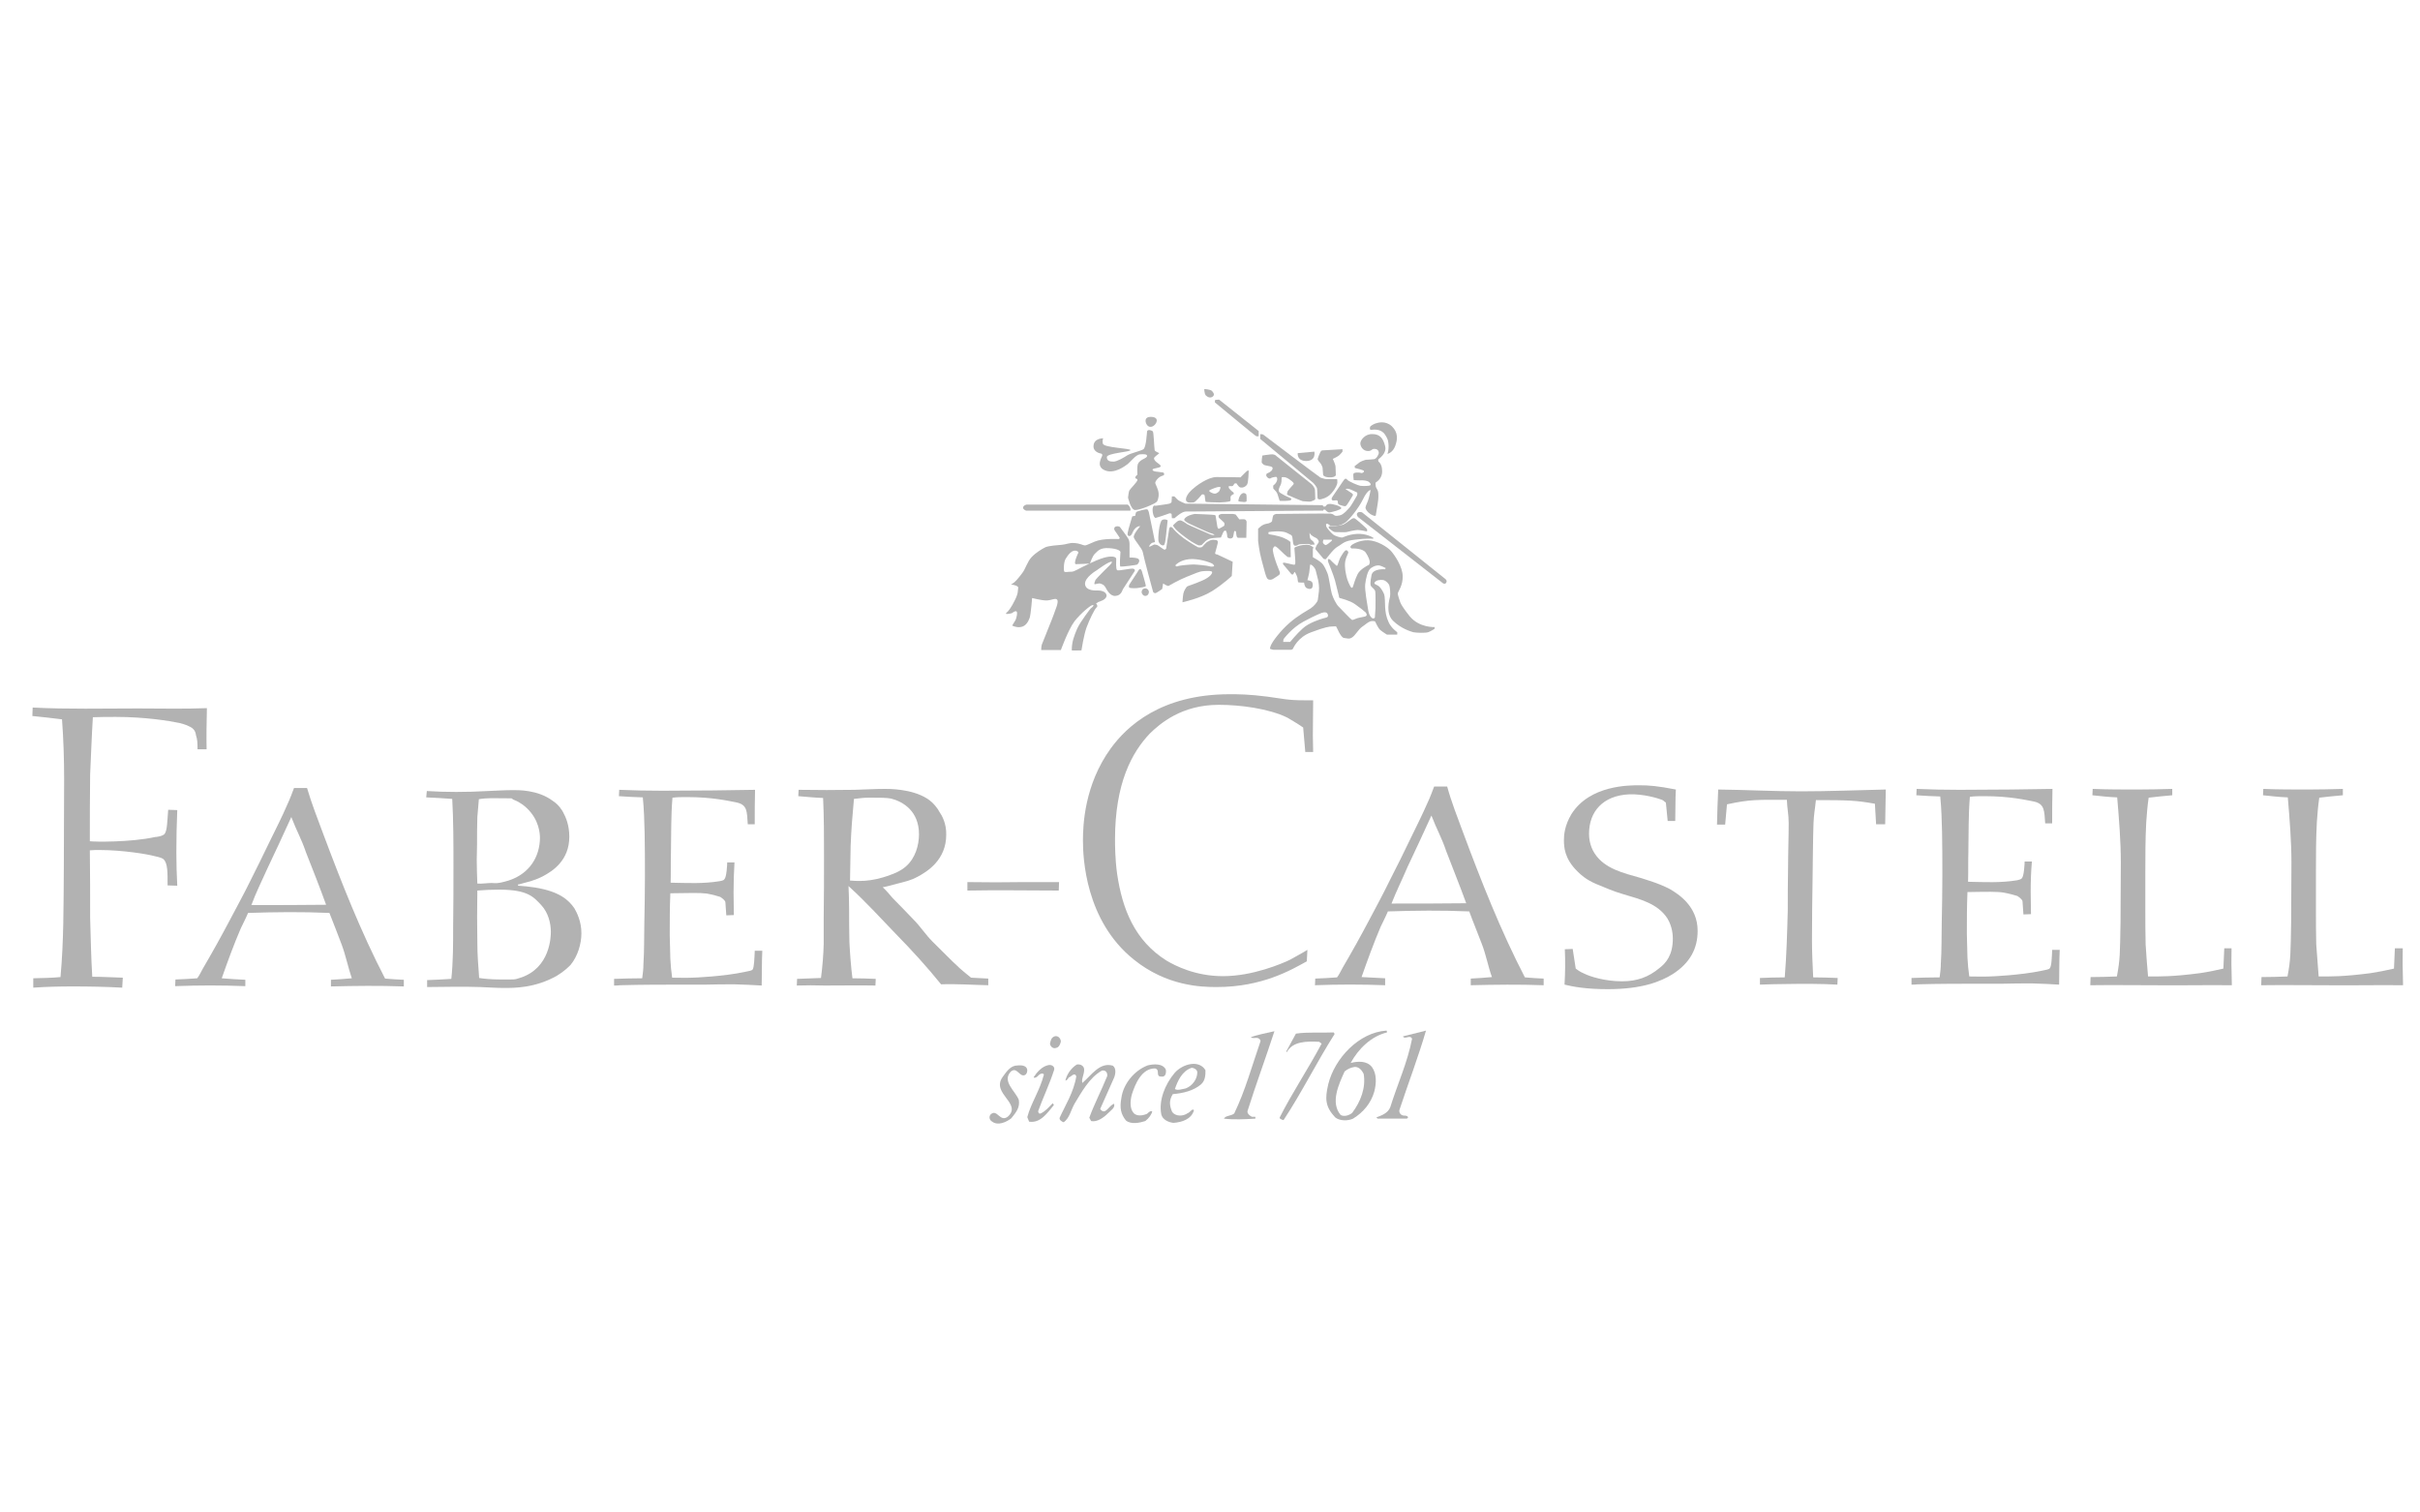 <?xml version="1.0" encoding="utf-8"?>
<!-- Generator: Adobe Illustrator 24.2.0, SVG Export Plug-In . SVG Version: 6.00 Build 0)  -->
<svg version="1.1" id="Capa_1" xmlns="http://www.w3.org/2000/svg" xmlns:xlink="http://www.w3.org/1999/xlink" x="0px" y="0px"
	 viewBox="0 0 320 200" style="enable-background:new 0 0 320 200;" xml:space="preserve">
<style type="text/css">
	.st0{fill:#B2B2B2;}
</style>
<g>
	<g id="g2212_4_" transform="matrix(1,0,0,-1,0,200)">
		<g id="g2214_4_" transform="scale(0.4,0.4)">
			<path id="path2216_4_" class="st0" d="M432.2,186c-1.9-1.2-3.9-2.2-5.8-3.3c-2.5-1.2-12.2-5.4-22.1-5.4c-9.1,0-15.7,3.4-18.6,5.1
				c-10.6,6.6-14.7,17.1-16.4,28.7c-0.7,4.9-0.7,9.9-0.7,11.4c0,18.6,5.6,28.8,11.5,35c3.3,3.2,10.4,9.5,22.8,9.5
				c7,0,16.4-1.2,22.6-4.2c0.7-0.4,3.6-2.1,5.3-3.3l0.7-8.1h2.6c0,1.8-0.1,3.7-0.1,5.5c0,3.8,0.1,7.6,0.1,11.6H431
				c-5.3,0-6.8,0.5-12,1.2c-6.2,0.8-9.6,0.8-12.5,0.8c-22.7,0-34-10.6-39.3-17.9c-8.8-12.1-9.2-25.6-9.2-30.5
				c0-5.4,0.7-26.4,16.8-39.3c10.9-8.8,22.3-9.1,27.4-9.1c15.1,0,24.7,5.7,29.8,8.5L432.2,186"/>
			<path id="path2218_4_" class="st0" d="M107.8,200.9c-8.6-0.1-16.2-0.1-24.7-0.1c1.5,4.1,3.5,8.1,5.3,12.1c3,6.4,5,10.6,7.9,17
				c1.8-4.7,3.3-7.1,4.9-11.8C103.5,212.3,105.7,206.7,107.8,200.9z M81.2,176.1c-2.7,0.1-5.2,0.3-7.9,0.5c1.9,5.4,4,11.2,6.3,16.5
				c0.8,1.7,1.7,3.4,2.4,5.1c9.3,0.3,17.6,0.4,26.9,0c1.4-3.6,2.8-7.1,4.1-10.6c1.3-3.5,2.1-7.5,3.3-11c-2.7-0.2-4.3-0.4-6.9-0.5
				v-2.2c8,0.2,16.1,0.3,24.1,0v2.2c-2.1,0.1-4.1,0.2-6.2,0.4c-8,15.4-14.4,31.7-20.4,47.7c-1.9,5.1-3.9,10.2-5.4,15.3h-4.3
				c-0.7-1.8-1.3-3.5-2.1-5.2c-1.8-4.2-3.9-8.3-5.9-12.4c-2.1-4.4-4.3-8.8-6.5-13.2c-2.2-4.5-4.6-8.8-6.9-13.2
				c-2.8-5.3-5.7-10.5-8.8-15.8c-0.5-0.9-1.1-2.2-1.8-3.1c-2.4-0.2-4.8-0.3-7.2-0.4l-0.1-2.2c7.8,0.3,15.4,0.3,23.2,0V176.1"/>
			<path id="path2220_4_" class="st0" d="M484.7,201.4c-8.5-0.1-16.2-0.1-24.7-0.1c1.6,4.1,3.6,8.1,5.3,12.1c3,6.4,5,10.6,7.9,17
				c1.8-4.7,3.3-7.1,4.9-11.8C480.3,212.8,482.6,207.2,484.7,201.4z M458,176.6c-2.7,0.1-5.2,0.3-7.9,0.4c1.9,5.4,4,11.2,6.3,16.6
				c0.8,1.7,1.7,3.4,2.4,5.1c9.3,0.3,17.6,0.4,26.9,0c1.3-3.6,2.8-7.1,4.1-10.6c1.4-3.5,2.1-7.5,3.4-11.1c-2.7-0.2-4.3-0.4-7-0.5
				v-2.2c8,0.2,16.1,0.3,24.1,0v2.2c-2.1,0.1-4.1,0.2-6.2,0.4c-8,15.4-14.4,31.7-20.4,47.8c-1.9,5.1-3.9,10.2-5.3,15.3h-4.3
				c-0.7-1.8-1.3-3.5-2.1-5.2c-1.8-4.1-3.9-8.3-5.9-12.4c-2.1-4.4-4.3-8.8-6.6-13.3c-2.2-4.5-4.5-8.8-6.9-13.3
				c-2.8-5.3-5.7-10.5-8.8-15.8c-0.5-0.9-1.1-2.2-1.8-3.1c-2.4-0.2-4.8-0.3-7.2-0.4l-0.1-2.2c7.8,0.3,15.5,0.3,23.2,0V176.6"/>
			<path id="path2222_4_" class="st0" d="M678.4,185.9c-0.1-2.4-0.2-5.4-0.8-6c-0.3-0.4-1.2-0.5-2.6-0.8c-7-1.5-16.7-1.9-17.3-1.9
				c-2.3-0.1-4.5,0-6.7,0c-0.3,2.1-0.5,4.1-0.6,6.2c-0.1,2.7-0.1,5.2-0.2,7.9c0,4.9,0,8.9,0.2,13.8c6.6,0.1,9.8,0.2,12.1-0.2
				c1.7-0.3,4.2-1,4.4-1.1c0.6-0.4,1.7-1.2,1.7-1.8c0.1-1.5,0.2-2.8,0.3-4.3l2.5,0.1c0,2.5-0.1,4.9-0.1,7.4c0,3.3,0.1,6.6,0.4,10
				h-2.4c0-0.7-0.2-4.8-0.9-5.5c-0.3-0.5-1.4-0.6-1.6-0.7c-5.5-0.9-10.6-0.6-16.2-0.5c0.1,3.5,0,6.5,0.1,10c0.1,6.1,0,12.2,0.5,18.1
				c1.6,0.2,3.2,0.2,4.8,0.2c8.5,0,13.9-1.3,16.5-1.8c3.4-0.8,3.3-3,3.6-7.2h2.3c0,3.4,0,8,0.1,11.4c-4.8-0.1-8.9-0.1-13.8-0.2
				c-5.6,0-11.3-0.1-16.9-0.1c-4.8,0-9.6,0.1-14.2,0.3l-0.1-2.1c2.4-0.2,5.5-0.3,7.9-0.4c0.4-3.9,0.5-7.9,0.6-11.7
				c0.1-4.9,0.1-9.6,0.1-14.4c0-5.2-0.1-10.4-0.2-15.6c-0.1-4.5,0-9.1-0.3-13.5c0-1.6-0.2-3-0.4-4.6c-2.8,0-6.5-0.1-9.3-0.2v-2.2
				c0.6,0,1.4,0,2,0.1c7.2,0.2,14.3,0.2,21.5,0.2h6.7c3.2,0.1,6.5,0.1,9.7,0.1c3-0.1,6-0.2,8.9-0.4c0.1,3.9,0,7.7,0.2,11.5H678.4"/>
			<path id="path2224_4_" class="st0" d="M735.3,186.6c-0.1-2-0.2-4.7-0.3-6.8c-2.6-0.6-5-1.1-7.7-1.5c-9.2-1.2-13.3-1.1-17.2-1.1
				c-0.3,3.7-0.6,6.9-0.8,10.6c-0.1,3.8-0.1,7.5-0.1,11.2v12.5c0,5.6,0,11.2,0.3,16.7c0.2,2.8,0.4,5.4,0.8,8.1
				c2.6,0.3,5.2,0.6,7.8,0.8v2.1c-3.1-0.1-8.3-0.2-11.5-0.2c-4.9,0-9.9,0-14.8,0.2l-0.1-2.1c2.8-0.3,5.5-0.6,8.2-0.7
				c0.6-7.2,1.2-14.4,1.2-21.6c0-6.6-0.1-13.2-0.1-19.8c-0.2-10.3-0.1-11.9-1.2-17.8c-2.7-0.1-6-0.2-8.7-0.2l-0.1-2.7
				c7,0.1,13.9,0,20.7,0c8.8-0.1,17.4,0.1,26.1,0c0,1.6-0.1,3.3-0.1,5c-0.1,2.1,0,5.2,0,7.2H735.3"/>
			<path id="path2226_4_" class="st0" d="M791.7,186.6c-0.1-2-0.2-4.7-0.3-6.8c-2.6-0.6-5.1-1.1-7.7-1.5c-9.2-1.2-13.3-1.1-17.2-1.1
				c-0.3,3.7-0.5,6.9-0.8,10.6c-0.1,3.8-0.1,7.5-0.1,11.2v12.5c0,5.6,0,11.2,0.3,16.7c0.2,2.8,0.4,5.4,0.8,8.1
				c2.6,0.3,5.2,0.6,7.8,0.8v2.1c-3.1-0.1-8.4-0.2-11.5-0.2c-4.9,0-9.9,0-14.8,0.2l-0.1-2.1c2.8-0.3,5.5-0.6,8.2-0.7
				c0.6-7.2,1.2-14.4,1.2-21.6c0-6.6-0.1-13.2-0.1-19.8c-0.2-10.3-0.1-11.9-1.2-17.8c-2.7-0.1-5.9-0.2-8.6-0.2l-0.1-2.7
				c6.9,0.1,13.9,0,20.8,0c8.8-0.1,17.4,0.1,26.1,0c0,1.6-0.1,3.3-0.1,5c-0.1,2.1,0,5.2,0,7.2H791.7"/>
			<path id="path2228_4_" class="st0" d="M141.1,173.7c3.2,0,6.4,0.1,9.6,0.1c2.6,0,5.4,0,8.1-0.1c2.6-0.1,5.2-0.3,7.8-0.3
				c3.2,0,10.3-0.1,17.6,4.1c2.3,1.4,3.7,2.8,4.4,3.5c2.4,2.9,3.6,7,3.6,10.5c0,3.9-1.5,6.8-2.3,8.2c-1.9,2.8-5,5.6-13,6.9
				c-1.9,0.3-3.8,0.5-5.6,0.6l-0.1,0.4c0.9,0.1,1.1,0.3,2,0.5c3.1,0.7,5.3,1.7,6.4,2.3c3,1.6,8.6,5.1,8.6,13c0,3.9-1.2,6.5-2,8
				c-0.3,0.6-1.4,2.5-3.4,3.8c-5,3.8-11.7,3.6-13.3,3.6c-2.8,0-5.5-0.2-8.3-0.3c-3.4-0.2-6.9-0.3-10.4-0.3c-3.3,0-6.5,0.1-9.7,0.3
				l-0.2-2.1c2.6-0.1,5.9-0.3,8.6-0.5c0.4-7.2,0.4-14.6,0.4-21.8c0-6.9,0-13.7-0.1-20.5c0-5.8,0-11.5-0.6-17.2
				c-2.6-0.2-5.6-0.3-8-0.4V173.7z M158.3,235.8c3,0.5,5.4,0.3,8.4,0.3c4,0,1.7,0,3.4-0.6c2-0.8,3.5-2.1,4.1-2.7
				c4-3.8,4.3-8.3,4.3-9.9c-0.1-6-3.3-11.7-10.4-14c-4-1.2-4.5-0.8-5.6-0.8c-1.5,0-3-0.3-4.7-0.2c-0.1,2.7-0.2,5.2-0.2,7.9
				c0,1.6,0.1,3.4,0.1,5c0,3,0,6.1,0.1,9.1C158,231.8,158.1,233.8,158.3,235.8z M157.8,205.6c2.3,0.2,4.8,0.3,7.2,0.3
				c9.5,0,11.4-2.4,14-5.2c2.2-2.4,3.1-5.8,3.1-8.8c0-1.5-0.2-11.9-10-15.1c-2.2-0.7-1.4-0.6-6.5-0.6c-3.5,0-6,0.3-7.2,0.5
				c-0.3,4-0.6,7.6-0.6,11.7C157.7,194.1,157.7,199.8,157.8,205.6"/>
			<path id="path2230_4_" class="st0" d="M326.7,176.5c-1.9,0.1-3.9,0.2-5.7,0.3c-1.2,1-2.5,2-3.6,3c-3.2,2.9-6,5.9-9.1,8.9
				c-2.5,2.5-3.9,4.9-6.4,7.4c-2.3,2.4-4.5,4.7-6.8,7c-1.1,1.3-2.1,2.5-3.3,3.6c0.8,0.1,2.3,0.5,4.9,1.2c2.7,0.7,4.3,1,6.7,2.3
				c3.2,1.7,9.4,5.6,9.4,13.8c0.1,3.8-1.4,6.4-2.3,7.7c-0.4,0.8-1.8,2.9-4,4.3c-5.2,3.3-12.8,3.2-13.9,3.2c-3.4,0-6.7-0.2-10.1-0.3
				c-6.2-0.1-12.2-0.1-18.5,0l-0.1-2.1c2.7-0.2,5.4-0.5,8.2-0.6c0.3-6.4,0.3-12.6,0.3-18.8c0-6.9,0-13.8-0.1-20.7V188
				c-0.1-3.7-0.4-7.5-0.9-11.3c-2.6-0.1-5.3-0.2-7.9-0.3l-0.1-2.2c3.1,0.1,6.1,0.1,9.3,0c5.1,0,11.5,0.1,16.7,0l0.1,2.2
				c-2.6,0.1-5.1,0.2-7.7,0.2c-0.5,3.9-0.8,8-1,11.9c-0.1,3.7-0.1,7.3-0.1,10.9c0,2.6-0.1,5.1-0.2,7.7l0.2-0.2
				c5.6-5.1,10.2-10.2,15.5-15.7c5.3-5.4,10.3-10.9,14.9-16.6c4.8,0.2,10.7-0.2,15.6-0.3L326.7,176.5z M282.3,235.9
				c3.1,0.3,2.7,0.4,5.6,0.4c3.4,0,5.1,0,6.7-0.3c3.9-1,9.2-4.1,9.2-11.8c0-3.6-1.2-7.9-4.3-10.6c-1.8-1.6-4.2-2.5-5.1-2.8
				c-6.8-2.6-11.3-2-13.4-1.9c0.1,3.8,0.1,7.6,0.2,11.4C281.4,225.7,281.8,230.6,282.3,235.9"/>
			<path id="path2232_4_" class="st0" d="M40.6,176.8c-3.4,0.1-6.7,0.3-10.1,0.3c-0.4,6.4-0.5,13-0.7,19.4c0,7.5,0,14.9-0.1,22.4
				c1.1,0.1,2.1,0.1,3.2,0.1c7.7,0,16-1.4,18.1-2c0.4-0.1,2.2-0.4,3-1c1.5-1.3,1.4-4.7,1.4-8.7l3.2-0.1c-0.2,3.8-0.3,7.3-0.3,11
				c0,4.7,0.1,9.4,0.3,14l-3,0.1c-0.3-3.5-0.3-6.9-1.2-8c-0.8-0.8-2.8-1-3.1-1c-8.2-1.8-20.2-1.6-21.6-1.4c0,7.3,0,14.8,0.1,22.1
				c0.3,6.3,0.5,12.6,0.9,18.9c2.6,0.1,5.1,0.1,7.6,0.1c9.7,0,17.6-1.3,21-2c0.3-0.1,2.2-0.5,3.6-1.3c1.6-0.8,1.8-2.1,1.9-2.8
				c0.4-1.3,0.5-2.1,0.5-4.6h3c-0.1,4.5,0,9,0.1,13.6c-7.7-0.3-15.1-0.1-22.8-0.1c-11.6,0-23.1-0.3-34.8,0.3l-0.1-2.8
				c3.2-0.3,6.6-0.7,9.8-1.1c0.5-6.7,0.7-13.3,0.7-19.9c0-9.8-0.1-19.4-0.1-29.1c-0.1-12.2,0-24.2-1.1-36.2c-3-0.3-6.1-0.3-9-0.4
				v-3.1c4.3,0.3,8.6,0.4,13.1,0.4c5.4,0,10.9-0.1,16.3-0.4L40.6,176.8"/>
			<path id="path2234_4_" class="st0" d="M249.5,185.6c-0.1-2.4-0.2-5.4-0.7-6.1c-0.3-0.4-1.2-0.5-2.6-0.8c-7-1.5-16.7-1.9-17.3-1.9
				c-2.3-0.1-4.5,0-6.7,0c-0.3,2.1-0.5,4.1-0.6,6.2c-0.1,2.7-0.1,5.2-0.2,7.9c0,4.9,0,8.9,0.2,13.8c6.6,0.1,9.8,0.2,12.1-0.1
				c1.7-0.3,4.2-1,4.4-1.1c0.6-0.4,1.7-1.2,1.7-1.8c0.1-1.5,0.2-2.8,0.3-4.3l2.5,0.1c0,2.5-0.1,4.9-0.1,7.4c0,3.3,0.1,6.6,0.3,10
				h-2.4c0-0.7-0.2-4.8-0.9-5.5c-0.3-0.6-1.4-0.6-1.6-0.7c-5.5-0.9-10.6-0.6-16.2-0.5c0.1,3.5,0,6.5,0.1,10c0.1,6,0,12.2,0.5,18.1
				c1.6,0.2,3.2,0.2,4.8,0.2c8.5,0,13.9-1.3,16.5-1.8c3.5-0.8,3.3-3,3.6-7.2h2.3c0,3.4,0,8,0.1,11.4c-4.9-0.1-9-0.1-13.8-0.2
				c-5.6,0-11.3-0.1-16.9-0.1c-4.9,0-9.6,0.1-14.2,0.3l-0.1-2.1c2.4-0.2,5.5-0.3,7.9-0.4c0.4-4,0.5-7.9,0.6-11.7
				c0.1-4.9,0.1-9.6,0.1-14.4c0-5.2-0.1-10.4-0.2-15.6c-0.1-4.5,0-9.1-0.3-13.5c0-1.6-0.2-3-0.4-4.6c-2.8,0-6.5-0.1-9.3-0.2v-2.2
				c0.6,0,1.4,0,2,0.1c7.2,0.2,14.3,0.2,21.5,0.2h6.7c3.2,0.1,6.5,0.1,9.7,0.1c3-0.1,6-0.2,8.9-0.4c0.1,3.8,0,7.7,0.2,11.5H249.5"/>
			<path id="path2236_4_" class="st0" d="M319.8,205.6c10.2,0.2,20.3,0,30.2,0l0.1,2.8h-11.6c-6.3-0.1-12.5-0.1-18.7,0V205.6"/>
			<path id="path2238_4_" class="st0" d="M553.8,228.7c0.1,3.4,0,6.8,0.2,10.3c-6.1,1.2-9,1.4-12,1.4c-3.4,0-16.4,0.1-22.5-9.5
				c-2.3-3.8-2.5-7-2.5-8.6c0-2.4,0.2-6.2,4.5-10.4c1-1,2.8-2.7,6.1-4.1c3.4-1.4,5.6-2.4,9-3.4c5.7-1.7,11.4-3.1,14.6-8
				c1.7-2.8,1.8-5.7,1.8-6.7c0-5.4-2.2-8-4.4-9.7c-3.6-3-7.4-4.4-12.4-4.4c-5.7,0-10.6,1.6-12.4,2.5c-1.5,0.6-2.5,1.4-2.9,1.7
				c-0.3,2.2-0.7,4.3-1,6.5l-2.6-0.1c0.1-1.9,0.1-3.8,0.1-5.9c0-1.9-0.1-3.8-0.2-5.8c2.9-0.7,7.1-1.5,14.3-1.5
				c11.3,0,17.5,2.5,21.5,5c5.7,3.7,8.2,8.4,8.2,14.3c0,8.1-6.3,12.1-9.2,13.8c-3.8,2-8,3.1-9.4,3.6c-6,1.7-12.1,3.1-15.4,8.1
				c-1.8,2.7-1.9,5.6-1.9,6.6c0,7.3,4.6,12.6,13.2,13c4.8,0.2,9.6-1.3,10.9-1.8c0.7-0.3,0.7-0.6,1.3-0.9c0.2-2,0.4-4,0.6-6.1H553.8"
				/>
			<path id="path2240_4_" class="st0" d="M623.2,227.5c0.1,3.4,0.1,8.1,0.2,11.5c-9.4-0.2-18.7-0.6-28-0.6c-9.2,0-18.3,0.5-27.4,0.6
				c-0.2-3.4-0.3-8.1-0.4-11.6h2.7c0.2,1.8,0.4,4.9,0.6,6.7c7.7,1.7,10.4,1.5,19.8,1.5c0.1-2.9,0.6-4.8,0.6-7.7
				c0-4.8-0.2-9.8-0.2-14.6c-0.1-4.6-0.1-9.4-0.1-14.2c-0.2-7.4-0.4-14.8-1-22.2c-2.7,0-5.5-0.1-8.2-0.2v-2.2
				c2.7,0.1,6.1,0.2,8.8,0.2c5.3,0.1,11.5,0.1,16.8-0.2l0.1,2.2c-2.6,0.1-5.5,0.2-8.1,0.2c-0.2,4.1-0.4,8.2-0.4,12.3
				c0,6.9,0.1,13.8,0.2,20.5c0.1,6,0.1,12,0.3,18c0.1,3,0.5,4.8,0.8,7.8c10.9,0,13.3-0.1,19.5-1.2c0.1-1.9,0.3-4.8,0.4-6.8H623.2"/>
			<path id="path2242_4_" class="st0" d="M378.7,360.9c0,0.9,0.7,1.3,1.7,1.3c1,0,2-0.3,2-1.2s-1-2.1-2-2.1
				C379.4,358.8,378.7,360,378.7,360.9"/>
			<path id="path2244_4_" class="st0" d="M364.7,355.1c0,0-3,0.1-3.2-2.4c-0.2-2.2,2.3-2.6,2.3-2.6s0.6,0,0.6-0.6
				c0-0.5-2.4-3.7,0.9-5c3.1-1.3,6.7,1.5,7.5,2.1c0.8,0.6,2.7,3.1,4,3.2c1.3,0.1,2.4,0.1,2.4-0.5c0-0.9-2.2-1-3-2.6
				c-0.4-0.9-0.2-3.6-0.2-3.6s-0.7-0.6-0.7-0.9c0-0.7,0.7-0.2,0.7-0.9c0-0.6-2.4-2.9-2.7-3.5c-0.2-0.5-0.4-2.3-0.4-2.3
				c-0.1,0.5,0.8-4,2.3-4.1c1.5-0.1,6.8,2.1,7.3,2.8c0.4,0.7,0.8,2.3,0.3,3.8c-0.5,1.5-0.9,2-0.9,2.4c0,0.4,0.9,2,2.6,2.4
				c0.6,0.2,0.3,1,0,1c-1.7,0.3-3.4,0.2-3.5,0.9c-0.1,0.6,2.7,0.5,2.7,1.2c0,0.7-2.2,1.4-2.2,2.6c0,0.5,1.7,1.5,1.7,1.7
				c0,0.1-1.4,0.5-1.5,1c-0.2,1.5-0.3,5.8-0.6,6.2c-0.3,0.3-1.7,0.8-1.9,0c-0.1-0.8-0.3-5.2-1.2-5.9c-0.9-0.6-4.2-1.3-5.3-2
				c-1.1-0.7-3.4-2.1-4.6-2.1c-1.2,0-2.2,0.2-2.2,1.5c0,1.3,7.8,1.7,7.8,2.3c0,0.6-8.7,0.8-9.1,2.1
				C364.3,354.4,364.7,355.1,364.7,355.1z M378,340.4c0,0,0.3-1.5,0.3-2.3c0-0.8-0.3-2.3,1.1-2.1c1.4,0.3,0.7,2.3,0.6,2.6
				C379.5,340.1,378,340.4,378,340.4"/>
			<path id="path2246_4_" class="st0" d="M339.4,333.2h33.4c0,0,1.1-0.8,0.9-2c-0.7,0-34.5,0-34.5,0s-1,0.3-1,1
				C338.3,333,339.4,333.2,339.4,333.2"/>
			<path id="path2248_4_" class="st0" d="M373.4,315.7v4.5c0,0,0,1-0.4,1.7c-0.4,0.7-2.6,3.7-2.8,3.9c-0.2,0.2-1,0.4-1.6,0
				c-0.5-0.4-0.2-1.1,0-1.3c0.2-0.2,1.4-2.1,1.5-2.2c0.2-0.1-0.1-0.5-0.3-0.5c-0.2,0-5.1,0.3-7.8-0.8c-2.7-1.1-2.8-1.3-3.4-1.3
				c-0.6,0-1.5,0.7-3.7,0.8c-1.3,0.1-2.6-0.5-3.9-0.6c-1.2-0.1-4.2-0.3-5.4-0.8c-1.2-0.6-3.2-1.8-4.6-3.3c-1.4-1.5-2-3.9-3.1-5.3
				c-1-1.3-2.4-3.2-3.7-3.7c-0.1,0,2.5-0.3,2.4-1.1c-0.2-1.1,0.1-1.7-1.1-4.1c-1.2-2.4-2-3.5-2.8-4.2c-0.8-0.7,1.5-0.2,1.8-0.1
				c0.3,0.2,1,0.8,1.5,0.6c0.5-0.2,0-2.4-0.3-2.9c-0.3-0.5-1.1-1.8-1.1-1.8s1.3-0.7,2.7-0.5c1.9,0.2,2.7,2,3.1,3.1
				c0.4,1.4,0.8,6.5,0.8,6.5s3.1-0.8,4.7-0.8c1.7,0,3.1,1,3.6,0.2c0.6-0.8-0.9-3.9-1.1-4.7c-0.2-0.7-3.8-9.5-4-10.1
				c-0.2-0.6-0.2-1.8-0.2-1.8h6.5c0,0,2.4,6.7,4.5,9.5c2.2,2.8,5.5,5.5,6.1,5.4c0.7-0.1-0.8-1.2-0.8-1.2s-3.3-4.2-4.4-6.6
				c-1-2.4-1.8-4.3-1.8-7.2c0-0.1,3.2,0,3.2,0s0.8,5.2,1.7,7.6c0.9,2.4,2.6,6.1,3.4,6.7c0.4,0.4-0.1,1.2-0.3,1.1
				c-0.2-0.1,0.6,0.5,0.8,0.6c0.2,0.1,2.8,0.7,2.7,2.2c-0.2,1.5-2.4,1.6-2.8,1.6c-0.4,0-4-0.3-4.3,2c-0.3,2.3,3.9,4.7,3.9,4.7
				s4,3,4.9,2.8c0.4-0.1-0.6-1.1-0.6-1.1s-4.6-4.5-4.8-5c-0.2-0.5-0.4-1.1-0.3-1.3c0.2-0.2,1.4,0.5,2.2,0.1c0.8-0.3,1-0.5,1.4-1.1
				c0.4-0.6,1.4-3,3.3-2.9c2,0.1,2.3,1.9,2.5,2.2c0.2,0.3,3.9,6,3.9,6s0.3,0.6-0.5,0.8c-0.7,0.2-4.8-0.8-5.3-0.5
				c-0.5,0.4-0.3,3.2-0.3,3.7c0,0.5-0.5,0.7-1.2,0.8c-0.6,0-2.1,0.3-7-2c-5-2.3-5.5-3-6.7-3c-1.2,0-2.1-0.3-2.3,0.1
				c-0.2,0.4-0.2,3.1,0.5,4.2c0.7,1.1,2.1,3.3,3.8,2.5c0.7-0.3,0.2-0.9,0.2-0.9s-1.6-3.4-0.6-3.4c1,0,4.6,0.2,4.6,0.2
				s0.8,2.4,1.6,3.2c0.9,0.8,1.6,2.1,4.7,1.9c3.1-0.2,3.8-1,3.8-1.3c0-0.3-0.4-4.7,0-4.8c0.4-0.1,5.4,0.5,5.6,0.7
				c0.2,0.2,0.6,0.8,0.6,1.1c0,0.4,0,0.8-0.9,1C375.1,315.7,373.4,315.7,373.4,315.7z M351.8,308.3c0,0-1-4.7-0.7-4.8
				c0.2-0.1,2.9,0.3,2.8,1.4C353.6,306.9,351.8,308.3,351.8,308.3z M353.2,301c-0.4-0.4-5.4-13.3-5.6-13.6c-0.2-0.4,0.1-0.8,0.8,0.6
				c0.8,1.5,8.6,12.3,9,12.7c0.3,0.4,0.8,0.8,0.6,1.1c-0.2,0.3-1.1,0.4-1.8,0.2C355.4,301.6,353.6,301.4,353.2,301z M347.1,315.8
				c-0.4-0.2-3.4-1.4-4-3.6c-0.7-2.2-2.1-6.7-1.6-7.5c0.5-0.8,1.4-0.7,2-0.2c0.6,0.5,1.4,1.6,1.4,2.4c0,0.8,0,2.1,0.4,3.5
				c0.4,1.4,1,3.3,1.4,4C347.1,315.1,347.4,315.7,347.1,315.8"/>
			<path id="path2250_4_" class="st0" d="M377.5,311.1c0,0-0.2,0.7-0.6,0.8c-0.4,0-0.8-0.9-0.8-0.9l-2.8-4.3c0,0-0.3-0.8,0.1-1
				c0.4-0.2,2.6-0.2,3.2,0c0.6,0.1,2,0.2,2.2,0.6C378.8,306.7,377.5,311.1,377.5,311.1"/>
			<path id="path2252_4_" class="st0" d="M377.4,304.3c0,0.7,0.5,1.2,1.2,1.2c0.7,0,1.2-0.6,1.2-1.2c0-0.7-0.5-1.3-1.2-1.3
				C378,303,377.4,303.6,377.4,304.3"/>
			<path id="path2254_4_" class="st0" d="M398.5,321.1c0,0,0.8,0.7,1.7,0.9c0.9,0.2,3.4,0.3,3.4,0.3l0.8,1.8c0,0,0.2,0.5,0.7,0.5
				c0.4,0,0.6-1.5,0.6-2c0-0.5,0.9-0.7,1.2-0.6c0.4,0.1,0.7,0.2,0.8,0.8c0.1,0.6,0.3,1.6,0.3,1.6s0.5,0.2,0.6-0.2
				c0.1-0.3,0-2.1,0.8-2c0.8,0,2.6,0,2.6,0l0.1,5.3c0,0,0,0.4-0.4,0.7c-0.3,0.3-2,0.1-2,0.1l-1.2,1.6c0,0-0.7,0.2-0.9,0.2
				c-0.2,0-3.8,0-3.8,0s-0.8-0.2-0.9-0.4c-0.1-0.2-0.1-0.8,0.1-0.9c0.2-0.1,1.1-1.1,1.7-1.6c0.2-0.4,0-1,0-1s-1.6-1-1.8-1
				c-0.2,0-0.4,0.3-0.5,0.9c-0.1,0.6-0.5,3.1-0.5,3.1s0,0.4-0.2,0.5c-0.2,0.2-6.8,0.4-6.8,0.4s-1.6-0.3-2.4-0.8
				c-0.8-0.5-1.1-0.9-1-1.2c0-0.3,1.2-1,1.4-1.1c0.2-0.1,6.8-3.2,7.5-3.3c0.7-0.1,1.2-0.6,1-0.6c-0.3,0-1,0.1-1.2,0.2
				c-0.2,0.1-7.5,3.2-7.7,3.4c-0.2,0.2-1.6,1.1-2,1.2c-0.3,0.1-0.9,0.2-1.6-0.5c-0.7-0.7-1.2-1-1.1-1.2c0.2-0.3,0.5-1.2,3.9-3.7
				c3.3-2.5,4.6-2.8,4.6-2.8s0.6,0,0.9,0.1L398.5,321.1"/>
			<path id="path2256_4_" class="st0" d="M381,316.8c0,0,1.2-0.4,1.6-1.1c0.3-0.7,0.8-5.6,1.6-6.2c0.8-0.7,1.6-0.2,1.9-0.5
				c0.3-0.4,2.2-0.2,2.2-0.2s0.1,1.1-0.4,1.5c-0.5,0.4-0.7,0.6-1,0.5c-0.3-0.1-1-0.8-1.4-0.8c-0.3,0.1-0.5,0.3-0.7,1.1
				c-0.2,0.8-0.8,5.9-1,6.2c-0.1,0.2-0.4,0.5-0.7,0.4c-0.3,0-0.8-0.5-1-0.6C381.8,317.1,381,316.8,381,316.8z M399.6,321.1
				c-1.1-0.3-1.9-1.9-2.4-2c-0.5-0.2-1.2,0-1.2,0s-2.2,1.2-4.6,2.9c-2.4,1.8-3.4,3-3.6,3.3c-0.2,0.3-0.6,0.5-0.8,0.5
				c-0.2,0-0.4-0.2-0.5-0.7c-0.1-0.5-1-6.5-1-6.5s-0.4-0.4-0.6-0.3c-0.2,0-2,1.4-2.3,1.5c-0.3,0.1-0.8,0.2-1,0.2
				c-0.2,0-1.6-0.9-1.7-0.7c-0.1,0.2,0.5,1.1,1.1,1.3c0.6,0.2,0.8,0.1,0.8,0.3c0,0.2-2,9.7-2,9.7s-0.2,0.8-0.5,1
				c-0.4,0.2-3.3-0.6-3.6-0.8c-0.3-0.2-0.4-1.3-0.4-1.3l-1-0.2c0,0-1-3.3-1.2-4.1c-0.1-0.8-0.8-2.2,0.1-2.4c0.9-0.2,1.2,1.5,1.8,2.2
				c1,1.2,1.9,1.1,1.9,1c0,0-2.3-2.6-2.1-3.6c0.2-1,2.8-3.7,3-5c0.3-1.8,3.4-13.1,3.4-13.1s0.3-0.4,0.7-0.4c0.4,0,2.3,1.4,2.3,1.4
				l0.3,1.8c0,0,1.4-0.9,1.8-0.8c0.3,0.2,3.6,2.1,6.2,3.1c2.6,1,3.8,1.7,5.4,1.8c1.5,0.1,2.7,0.1,2.8-0.3c0.1-0.4-0.5-1.6-3.2-2.8
				c-2.7-1.2-4.9-1.8-5.1-2c-0.2-0.2-1-1.3-1.2-2.3c-0.2-1-0.3-2.9-0.3-2.9s6,1.3,9.8,3.7c3.8,2.4,6.5,5,6.5,5l0.3,4.7l-5.1,2.4
				c0,0-0.8,0-0.7,0.5c0.1,0.5,1,3.4,0.9,3.7c-0.1,0.3-0.2,0.6-0.9,0.6C400.8,321.7,399.9,321.4,399.6,321.1z M394.6,313.4
				c-0.9,0-4.8-0.3-5.3-0.6c-0.5-0.2-1,0.2-0.5,0.6c0.5,0.4,2.1,1.8,5.4,1.8c3.3-0.1,6.2-1.3,6.5-1.5c0.4-0.2,0.8-0.8,0.6-0.9
				c-0.2-0.1-1.1-0.2-1.5,0C399.4,313,395.5,313.4,394.6,313.4"/>
			<path id="path2258_4_" class="st0" d="M386,328c0,0-0.9,0.6-1.8,0.1c-1-0.5-1.5-6.2-1.2-7.1c0.3-0.9,1-1.3,1.4-1.3
				c0.4,0,0.7,0,1,2.7C385.7,325,386,328,386,328"/>
			<path id="path2260_4_" class="st0" d="M387.4,335.9c0,0-0.1-1.5-0.1-1.8c0-0.3-0.5-0.5-0.7-0.6c-0.2-0.1-4.6-0.7-4.6-0.7
				s-0.5,0.2-0.7-0.1c-0.2-0.3-0.4-1-0.2-2.2c0.2-1.1,0.6-1.8,1-1.7c0.4,0.1,3.8,1.2,4.2,1.4c0.6,0.3,1-0.1,1-0.1l0.1-1.4l0.9,0
				c0,0,2.2,2.1,3.6,2.2c1.4,0,45.5,0.3,45.5,0.3l0.1,0.3h0.6c0,0,0.6-0.9,1.4-0.9c0.8,0.1,3.9,0.9,3.9,1.4c0,0.7-3,1.5-3.9,1.4
				c-1,0-1.3-0.8-1.3-0.8l-0.6-0.1l-0.4,0.5l-45.3,0.5c0,0-2.1,0.8-2.7,1.4c-0.6,0.6-0.8,0.9-1,1
				C388.1,335.9,387.4,335.9,387.4,335.9"/>
			<path id="path2262_4_" class="st0" d="M412.8,344.4c0,0-0.1-3.8-0.5-4.5c-0.4-0.8-2-1.6-2.8-0.7c-0.8,0.9-0.6,1-0.8,1
				c-0.3,0-0.5,0.1-0.7-0.2c-0.2-0.3-0.4-0.7-0.7-0.7c-0.3,0-1.1,0-1.1,0v-0.6c0,0,0.9-1.1,1.3-1.3c0.4-0.2,0.4-0.7,0.4-0.7
				s-1.1-0.4-1.1-1c-0.1-0.6,0.2-1.1-0.2-1.4c-0.4-0.2-2.7-0.4-3.5-0.4c-0.8,0-4.3,0.1-4.5,0.2c-0.2,0.1-0.3,2-0.4,2.2
				c-0.1,0.2-0.6,0.4-0.9,0.2c-0.3-0.3-2.1-2.6-2.8-2.6c-0.7,0-2-0.3-2.4,0.6c-0.3,0.9,0.6,2.4,1.9,3.6c1.3,1.2,5.2,4.2,8.2,4.2
				c3,0,7.9-0.1,7.9-0.1s2.1,2.2,2.3,2.2C412.5,344.5,412.8,344.4,412.8,344.4z M403.5,338.9c0,0-0.3,0.4-1.9-0.2
				c-1.5-0.6-2.1-0.8-1.8-1.1c0.2-0.3,1.2-0.8,1.8-0.8c0.5,0,1.2,0.5,1.5,0.9C403.3,338.1,403.5,338.9,403.5,338.9"/>
			<path id="path2264_4_" class="st0" d="M412.1,334.4c0,0.3,0.1,2-0.2,2.3c-0.3,0.3-1,0.6-1.7-0.2c-0.7-0.8-0.9-2.2-0.8-2.2
				c0.2-0.1,0.9-0.2,1.3-0.2C411.2,334,412.1,334,412.1,334.4"/>
			<path id="path2266_4_" class="st0" d="M423.7,342.2c0.3,0.1,1.2,0.3,2.6-0.7c1.4-1,1.5-1.3,1.3-1.6c-0.2-0.3-2-2.1-2-2.5
				c0-0.3-0.3-0.9,0-1c0.3-0.1,4.7-2.1,5.2-2.1c0.4,0,2.1-0.2,2.5-0.1c0.4,0.1,1.4,0.5,1.5,0.8c0,0.2-0.1,3.1-0.1,3.1
				s-0.2,1.1-1.3,2c-1.1,0.9-11.4,9.1-11.4,9.1s-0.5,0.7-1.8,0.6c-1.3-0.1-2.9-0.4-2.9-0.4s-0.4-2.4-0.1-2.5c0.2-0.1,0.4-0.6,1-0.7
				c0.5-0.2,2.5-0.3,2.5-0.9c0-0.7-0.4-1-1-1.4c-0.6-0.4-1.1-0.3-1.1-0.9c-0.1-0.6,0.7-1.2,1.1-1.2c0.4,0,0.5,0.3,1.1,0.4
				c0.6,0.1,1.1,0.3,1.3,0c0.2-0.3,0.2-1.1-0.3-1.8c-0.4-0.7-1.1-0.8-0.9-1.2c0.1-0.4-0.2-0.5,0.2-0.9c0.4-0.4,1-1,1.2-1.6
				c0.2-0.6,0.7-2.1,0.7-2.2c0-0.2,3.1-0.1,3.6,0.1c0.3,0.2,0.4,0.6,0.1,0.7c-0.3,0.1-3.7,1.6-3.9,2.2c-0.2,0.6,0,1,0.3,1.7
				C423.3,339.7,423.7,339.9,423.7,342.2"/>
			<path id="path2268_4_" class="st0" d="M416.6,356.5v-1.6l17.6-14.6c0,0,1.2-1.3,1.2-1.9c0.1-0.6,0.1-3,0.2-3.2
				c0.1-0.2,0.4-0.3,0.7-0.3c0.3,0,2.5,0.4,3.9,2.1c1.4,1.6,1.9,3,1.9,3.4c0,0.4,0,1.1-0.1,1.2c-0.2,0.1-3.4-0.1-4.1,0.1
				c-0.7,0.2-1.2,0.3-1.5,0.5c-0.3,0.1-18.9,14.2-18.9,14.2L416.6,356.5"/>
			<path id="path2270_4_" class="st0" d="M434.5,350.7c0,0,0.7-3-2.6-3.1c-3.3,0-2.9,2.6-2.9,2.6L434.5,350.7"/>
			<path id="path2272_4_" class="st0" d="M443.8,351.5v-0.8c0,0-0.7-0.9-1.2-1.3c-0.5-0.4-2-1.1-2-1.1s0.9-1.9,0.9-2.6
				s0.1-2.8,0.1-2.8s-0.2-0.7-1.9-0.7c-1.7,0-2.2,0.5-2.3,0.8c0,0.2-0.2,2.5-0.2,2.5s-0.4,1.1-0.8,1.5c-0.4,0.4-0.7,0.8-0.8,1.1
				c-0.1,0.3,0.8,2.3,0.9,2.5c0.1,0.2,0.5,0.5,0.5,0.5L443.8,351.5"/>
			<path id="path2274_4_" class="st0" d="M416.1,355.8v1.7L403,367.9l-1.3-0.1c0,0-0.2-0.8,0-0.9c0.2-0.1,13.3-11.1,13.6-11.1
				C415.5,355.7,416.1,355.8,416.1,355.8"/>
			<path id="path2276_4_" class="st0" d="M398.1,371.4c0,0,0-1.5,0.5-2.1c0.6-0.6,1.5-1,2.3-0.4c0.8,0.6,0.2,1.4-0.3,1.9
				C400,371.3,398.1,371.4,398.1,371.4"/>
			<path id="path2278_4_" class="st0" d="M458.8,350c0,0,1.6,0.4,2.4,2.5c0.8,2.1,1.1,4.5-1.1,6.6c-2.2,2-4.7,1.1-5.1,1
				c-0.5-0.1-2-0.8-2.1-1.3c-0.1-0.5-0.1-1,0.5-0.9c0.7,0.1,3.1,0.4,4.4-1.5c1.3-1.9,1.1-2.7,1.2-3.2c0.1-0.6,0-2.4-0.2-2.8
				C458.5,350,458.8,350,458.8,350"/>
			<path id="path2280_4_" class="st0" d="M447.4,343.3c-0.1-0.5,0.1-2,0.1-2s0.8-0.1,2-0.1c1.2,0.1,2.5-0.1,3-0.5
				c0.5-0.4,0.8-0.8,0.5-1.1c-0.3-0.3-2.4-0.3-3.3-0.2c-0.7,0.1-4,1.5-4.3,2c-0.3,0.5-0.8,0.4-1,0.1c-0.3-0.3-3.5-5.2-3.9-5.7
				c-0.4-0.5-0.4-1.1,0-1.2c0.5-0.2,1.2,0.2,1.6-0.1c0.4-0.3-0.3-1.2,1.1-1.5c1.3-0.4,1.5-0.5,1.9-0.1c0.3,0.3,2,3.1,2.1,3.3
				c0.1,0.2,0.1,0.5-0.4,0.8c-0.4,0.3-2,1.3-2,1.3s0.4,0.2,1,0.1c0.6-0.1,2.6-1.1,2.8-1.2c0.2-0.2,0.1-0.8,0-1
				c-0.1-0.2-2-3.5-2.4-3.9c-0.4-0.4-2-2.5-3.4-2.7c-1.4-0.3-1.4,0-1.6,0c-0.2,0.1-0.5,0.5-1.3,0.6c-0.8,0.1-18-0.1-18-0.1
				s-0.6-0.1-0.9-0.4c-0.3-0.3-0.4-1.7-0.5-2c-0.1-0.3-0.8-0.6-1.1-0.7c-0.3-0.1-1.4-0.2-2-0.6c-0.6-0.3-1.5-1.2-1.5-1.2l0-4
				c0,0,0.4-3.7,1.2-6.5c0.8-2.8,1.4-5.9,2.1-6.2c0.7-0.3,1.1-0.1,1.4,0c0.3,0.1,1.9,1.2,2.2,1.4c0.2,0.2,0.4,0.5,0.3,0.9
				c-0.1,0.4-1.2,2.9-1.5,4c-0.4,1.1-1,3.4-0.8,3.8c0.2,0.4,0.3,0.8,0.7,0.8c0.4,0,1.5-1.1,1.8-1.4c0.3-0.3,2.2-2.2,2.6-2.2
				c0.4,0,0.8,0,0.8,0l-0.1,5c0,0-0.4,0.6-2.3,1.4c-1.9,0.8-4.9,1.2-4.9,1.2s-0.2,0.6,0,0.7c0.2,0.1,4.2,0.6,5.9-0.2
				c1.7-0.8,1.6-0.8,1.8-1.1c0.2-0.3,0.3-2.2,0.4-2.5c0.2-0.3,0.1-0.8,0.9-0.7c0.8,0.1,0.7,0.5,1.5,0.5c0.8,0,2.7,0.2,3,0
				c0.3-0.1,0.2-0.2,0.5-0.2c0.2,0,1.2,0.1,1.2,0.1s-0.2,0.8-0.6,1.1c-0.4,0.3-0.8,0.6-0.9,1c-0.2,0.4-0.2,1.8-0.2,1.8
				s0.2-0.6,1-1.1c0.7-0.5,1.4-0.6,1.7-1.1c0.4-0.5,0.4-0.7,0.3-1c-0.1-0.3-0.7-0.9-0.8-1.3c-0.1-0.4-0.4-0.8-0.2-1
				c0.2-0.2,2.6-3.1,2.6-3.1s0.4-0.2,0.7-0.2c0.3,0.1,2.3,3.2,4,4.2c1.8,1,2,1.9,5.8,2.3c3.8,0.5,5.8,0.3,5.8,0.3s0.4,0.1,0.2,0.3
				c-0.2,0.2-2.5,1.5-5.5,1.3c-3-0.2-4.4-1.2-4.9-1.2c-0.4,0-2.1,0.4-2.9,1c-0.7,0.6-2.2,2.2-2.3,2.8c-0.1,0.7,0,0.7,0,0.7
				s0.3,0.1,0.6,0c0.3-0.2,0.7-0.6,0.9-0.6c0.2,0,2.2,0,2.4,0c0.3,0.1,1.2,0.2,2.5,1.1c1.2,0.9,4.3,4.6,5.8,7.7c1.5,3.1,2.5,3,2.5,3
				s-0.5-2.6-0.9-3.6c-0.4-1-0.8-1.8-0.8-2.3c0.1-0.5,0.5-1.3,1.7-2.1c1.2-0.7,1.7-0.6,1.7-0.4c0,0.2,0.7,4,0.8,5.1
				c0.1,1.1,0.1,2.4-0.1,3c-0.2,0.6-0.6,1-0.7,1.5c0,0.5-0.2,1.1,0,1.3c0.2,0.2,2.2,1.2,2.1,3.8c0,2.4-1.2,3.1-1.2,3.1
				s-0.2,0.6,0,0.8c0.2,0.2,2.8,1.9,2.2,4.3c-0.6,2.4-1.6,4-4.2,4c-2.5,0.1-4.1-2.1-4-3.2c0.1-1.1,1-2.4,2.5-2.4s1.1,0.8,2.3,0.7
				c1.2-0.1,1.3-1,1.3-1.4c0-0.3-0.7-1.9-1.6-2c-0.8-0.1-2.7-0.2-2.7-0.2s-1.2-0.3-2-0.8c-0.8-0.6-1.7-1.3-1.7-1.3l0.1-0.6
				c0,0,3-0.7,3-1c0-0.4-0.2-0.5-0.7-0.7C449.4,343.9,447.4,343.9,447.4,343.3z M430.2,325.8l2.6,0.2c0,0,0.7,0.9,1.7,1.3
				c1,0.4,2.2,1.1,2.2,1.1s-2.2,0.4-4-0.7C430.7,326.6,430.2,325.8,430.2,325.8z M440.3,321.6c0,0,0.1-0.3-0.2-0.5
				c-0.2-0.2-1.4-1.2-1.8-1.3c-0.4,0-1,0.6-1,1c0,0.3,0.2,0.8,0.2,0.8L440.3,321.6"/>
			<path id="path2282_4_" class="st0" d="M451.9,324.3c0,0,0.1,0.6,0,0.8c-0.1,0.2-3,2.8-3.6,3.2c-0.6,0.5-0.8,0.5-1.4,0.2
				c-0.5-0.3-2.1-1.6-2.8-1.9c-0.7-0.2-2.3-0.6-3.8-0.5c-1.4,0.1-1.2-0.6-0.8-0.9c0.4-0.2,1.1-1.1,2-1.1c0.9,0,3.4-0.1,3.6,0
				c0.2,0.1,3,0.7,3.7,0.7C449.8,324.8,451.9,324.3,451.9,324.3"/>
			<path id="path2284_4_" class="st0" d="M450.3,330.6l27.5-22c0,0,0.7-0.5,0.3-1.2c-0.4-0.7-1.1-0.2-1.1-0.2l-28.1,21.9
				c0,0-0.7,0.9-0.1,1.4C449.4,331,450.3,330.6,450.3,330.6"/>
			<path id="path2286_4_" class="st0" d="M474.3,292.7c0,0-5.1-0.3-8.3,3.6c-3.2,4-3.2,4.9-3.2,4.9s-0.8,2.1-0.7,2.7
				c0.1,0.6,1.7,2.6,1.6,5.7c-0.1,3.1-2.5,6.7-3.9,8.3c-1.2,1.3-4.5,3.4-7.5,3.5c-3.1,0.1-5.4-1.5-5.5-1.6c-0.1-0.2-0.5-0.5-0.4-0.7
				c0.2-0.2,0.3-0.5,0.6-0.4c0.2,0,3.5,0.1,4.5-1.4c1-1.5,1.4-2.8,1.3-3.3c-0.1-0.5-0.2-0.8-0.4-0.8c-0.3-0.1-2.8-1.4-3.6-3
				c-0.8-1.6-1.3-3.4-1.4-3.7c-0.1-0.3-0.2-0.9-0.6-0.8c-0.4,0.1-1.5,2.7-1.7,3.8c-0.2,1.1-0.7,2.9-0.4,4.9c0.4,2,1.2,2.8,1,3.1
				c-0.2,0.3-0.2,0.6-0.7,0.6c-0.6,0-1.7-2.1-1.9-2.4c-0.2-0.3-0.8-2.1-0.9-2.4c-0.1-0.3-0.2-0.4-0.4-0.3c-0.2,0.1-2.2,2.1-2.2,2.1
				l-0.6,0.1v-0.8c0,0,1.8-4.4,2.3-6.2c0.5-1.9,1.3-5.1,1.3-5.2c0-0.1,0-0.6,0.3-0.7c0.3-0.1,3.3-0.8,5-2c1.7-1.2,3.1-2.3,3.6-2.8
				c0.4-0.6,0.5-1-0.2-1.3c-0.7-0.2-2.5-0.4-3.2-0.8c-0.7-0.3-1-0.4-1.2-0.3c-0.3,0.1-3.6,3.6-4.4,4.4c-0.8,0.8-1.8,2.8-2.2,4.1
				c-0.4,1.3-1,5.7-1.4,6.7c-0.4,1-1.1,2.7-1.9,3.5c-0.8,0.8-3,2-3,2v2.9c0,0,0.3,0.1,0.2,0.3c-0.2,0.2-1,0.8-1.7,0.9
				c-0.7,0.1-2.5-0.1-3.3-0.4c-0.8-0.3-1.3-0.4-1.3-0.7c0-0.3,0.4-4.7,0.3-4.9c0-0.2,0-0.6-0.4-0.6c-0.4,0-3.3,0.8-3.5,0.7
				c-0.2,0-0.3-0.4,0-0.7c0.3-0.3,2.6-3.1,2.6-3.1s0.2-0.2,0.5-0.1c0.3,0.1,0.4,0.9,0.6,0.8c0.2-0.1,0.8-1.4,0.9-1.9
				c0.1-0.5,0.1-1.4,0.3-1.5c0.2-0.1,1.9-0.1,1.9-0.1s0.1-1,0.5-1.5c0.4-0.5,1.4-0.8,2-0.4c0.5,0.5,0.5,1.6,0.1,2.1
				c-0.4,0.5-1.5,0.6-1.5,0.6s0.5,1.8,0.6,2.5c0.1,0.6,0.3,2.6,0.3,2.6s0.1,0.1,0.3,0c0.3,0,1.4-1,1.6-2.1c0.2-1.1,1.3-3.9,1-6.7
				c-0.3-2.8-0.4-3.2-0.6-3.4c-0.1-0.2-0.9-1.4-2.1-2.2c-1.2-0.8-4-2.2-7-4.8c-3-2.6-5.7-6.2-6.2-7.5c-0.5-1.3-0.2-1.1-0.2-1.1
				s0.8-0.3,1-0.3c0.2,0,5.9,0,5.9,0s0.5,0.1,0.6,0.3c0.1,0.2,1.6,3.9,6.1,5.5c4.5,1.7,6,1.9,6.9,1.9c1,0,1.1,0.1,1.3,0
				c0.2-0.2,1.5-3.7,2.6-3.8c1.1-0.1,1.7-0.5,2.7,0.2c1,0.6,2.1,2.7,3.3,3.5c1.2,0.8,2.2,1.9,3.4,1.9c1.2,0,0.9-0.4,1.1-0.6
				c0.2-0.3,0.7-1.6,1.4-2.3c0.7-0.6,2.3-1.6,2.3-1.6h3.4v0.8c0,0-1.9,1.3-2.8,3.2c-0.9,1.9-1.1,3.5-1.2,5c-0.1,1.5,0,3.5-0.4,4.5
				c-0.4,1-1.3,2.3-1.8,2.6c-0.5,0.3-1.3,0.7-1.3,0.7s-0.3,0.4,0.5,0.9c0.8,0.5,2.3,0.5,2.8,0.2c0.5-0.2,1.4-1,1.6-1.7
				c0.2-0.6,0.4-2.8,0.2-3.7c-0.2-0.9-1.6-5.5,1.1-8c2.6-2.5,5.6-3.4,6.6-3.7c1-0.2,4-0.3,4.9,0c0.9,0.3,2.1,1.1,2.1,1.1
				L474.3,292.7z M458,311.8c0,0-4.1,0.4-4.6-1.9c-0.5-2.6-0.4-3.2-0.2-3.6c0.2-0.4,1.2-1,1.4-1.7c0.2-0.7,0.1-5.7,0.1-5.7l-0.2-3.1
				c0,0-0.4-0.4-0.8-0.2c-0.4,0.2-1.1,0.9-1.4,2.7c-0.3,1.9-1.2,6.7-1,8.5c0.2,1.8,0.8,4.7,1.9,5.4c1,0.7,1.8,0.9,2.5,0.9
				c0.7,0,2.4-0.9,2.4-0.9l-0.3-0.5L458,311.8z M424.2,287.8l0.1,0.9c0,0,2.7,3.7,6.6,5.8c3.9,2.1,5.8,2.8,5.8,2.8s1.8,0.8,2.2-0.3
				c0.4-1.1-0.3-1.1-1.4-1.4c-1.1-0.3-4.9-1.5-6.9-3.4c-2-1.8-4.1-4.4-4.1-4.4H424.2"/>
			<path id="path2288_4_" class="st0" d="M350.7,155.7c-0.2-0.9-0.6-1.9-1.5-2.1c-1.1-0.4-1.9,0.4-2.1,1.3c0.2,1.1,0.4,2.1,1.5,2.5
				C349.9,157.8,350.7,156.5,350.7,155.7"/>
			<path id="path2290_4_" class="st0" d="M471.4,159.3c-2.5-8.6-5.9-17.5-8.7-26c-0.4-0.8,0.2-2.1,1.5-2.1c0.4,0,1.1,0,1.3-0.6
				l-0.4-0.4h-9.7l-0.4,0.4c1.5,0.6,3.8,1.3,4.6,3.4c2.3,7.4,5.7,14.8,7.2,22.6c-0.6,1.5-2.5-0.4-3,0.8
				C466.3,158,468.9,158.7,471.4,159.3"/>
			<path id="path2292_4_" class="st0" d="M421.3,159.1c-2.9-8.9-6.1-17.5-8.9-26.4c-0.2-0.8,0.9-1.7,1.5-1.9h1.1v-0.6
				c-3.4-0.2-7.2-0.4-10.4,0c0.6,1.1,2.3,0.8,3.4,1.7c3.6,7.4,5.9,15.8,8.7,23.9c0,0.6-0.6,1.1-1.3,1.1c-0.6,0-1.5-0.2-1.9,0.2
				C415.8,158,418.8,158.5,421.3,159.1"/>
			<path id="path2294_4_" class="st0" d="M441.2,158.2c-5.9-9.3-11-19.6-16.9-28.5c-0.4,0.2-1.1,0.2-1.3,0.8c4,8,9.5,16.2,13.9,24.5
				l-0.8,0.6c-4.2,0.2-8.7,0.2-10.7-3.4l-0.2,0.2l3.2,5.9c4,0.6,8.2,0.2,12.5,0.4L441.2,158.2"/>
			<path id="path2296_4_" class="st0" d="M385.4,146.4c0.2-1.3-0.2-2.5-1.5-2.3c-2.1,0-0.2,2.3-2.1,2.7c-4.4,0-6.5-5.1-7.6-8.5
				c-0.6-2.1-0.8-4.8,0.6-6.3c1.1-1.1,3-0.8,4.4-0.2c0.4,0.4,1.1,1.1,1.7,0.8c-0.2-1-1.1-2.3-2.3-3.2c-1.9-0.6-4.7-1.2-6.4,0.2
				c-1.7,2.1-2.1,4.2-1.5,7.4c0.6,4.6,4.2,9.1,8.7,10.8C381.4,148.3,384.4,148.5,385.4,146.4"/>
			<path id="path2298_4_" class="st0" d="M348.5,146.4c-1.5-4.7-3.8-9.5-5.3-13.7c0-0.4,0.2-1,0.8-0.8c1.7,0.8,2.7,2.1,4,3.4
				l0.4-0.6c-2.1-2.5-4.4-6.1-8.2-5.5l-0.6,1.5c1.2,4.6,4.2,8.9,5.5,14.1c-0.4,0.6-1.3,0.2-1.7-0.2c-0.4-0.4-0.8-0.9-1.5-0.9
				l-0.2,0.2c1.1,1.7,2.8,3.6,4.9,4C347.6,148.1,348.7,147.5,348.5,146.4"/>
			<path id="path2300_4_" class="st0" d="M358.4,146.4c0-1.7-1-3.2-0.6-4.4c3,2.5,5.7,7,10.1,5.7c1.3-1,0.8-3.2,0.2-4.4
				c-1.5-3.4-3.2-7.2-4.4-9.9c1.7-2.4,2.9,1.3,4.6,1.7c0.4-1.3-1-2.1-2.1-3.2c-1.5-1.5-3.6-2.9-5.5-2.5l-0.6,1.1
				c1.5,4.2,3.8,8.6,5.9,13.7c0.2,1.1-0.4,2.1-1.7,1.9c-4.2-2.3-6.9-7.4-9.1-11c-1.1-1.9-1.7-4.9-3.6-6.1c-0.6,0.2-1.5,0.8-1.3,1.5
				c1.7,3.8,4.7,8.5,5.5,13.7c-0.6,1.5-1.7-0.2-2.5-0.4c-0.2-0.4-0.6-1-1.1-1c0.4,1.9,1.9,4.2,3.8,5.3
				C357.4,148.3,358.4,147.5,358.4,146.4"/>
			<path id="path2302_4_" class="st0" d="M339.6,146.2c0-0.8-0.4-1.7-1.3-1.7c-1.5,0-2.3,2.9-4.2,1.2c-2.9-3.2,1.5-6.3,2.7-9.3
				c0.4-2.5-0.8-4-2.5-6.1c-1.7-1.3-4.4-2.5-6.3-1.1c-1.1,0.6-1.1,1.9-0.4,2.5c2.1,1.7,2.9-2.7,5.5-0.9c5,4.4-5.5,7.6-1.7,13.1
				c1.1,1.5,2.3,3.4,4.2,3.8C337.1,147.9,339.4,148.1,339.6,146.2"/>
			<path id="path2304_4_" class="st0" d="M458.5,158.7c-5.3-1.3-9.5-5.5-12-10.1c2.3,0.6,5.3,0.8,7-1.3c1.7-2.3,1.5-5.5,0.8-8.2
				c-1.1-3.8-3.6-6.8-7-8.9c-1.7-0.8-4.4-0.8-5.9,0.4c-3.4,3.6-3.4,6.3-2.3,11c2.1,8.5,10.1,17.1,19.2,17.7
				C458.5,159.3,458.5,158.9,458.5,158.7z M447.9,147.3c-1.3-0.2-2.3-0.6-3.4-1.5c-1.9-4.2-4.8-10.3-1.3-14.4
				c1.1-0.6,2.7-0.2,3.8,0.7c2.7,3.6,4.6,8.2,3.8,12.9C450.3,146,449.4,147.3,447.9,147.3"/>
			<path id="path2306_4_" class="st0" d="M398.5,146.2c0-1.5,0-3.4-1.5-4.7c-2.5-2.1-5.9-2.9-9.3-3.2c-1.3-2.1-1.1-3.8-0.2-5.9
				c1.1-1.5,3.6-1.5,5.1-0.4c0.8,0.2,1.5,1.7,2.1,1c-0.8-3-4-4-6.8-4.2c-1.7,0.2-3.6,1.1-4,2.8c-0.9,4.6,1.2,9.9,4.4,13.7
				C390.9,148.3,396.4,149.8,398.5,146.2z M393.9,147c-3.2-1.1-4.6-4.4-5.5-7c0.8-0.6,2.5,0,3.6,0.2c2.1,0.8,3.8,3,3.8,5.3
				C395.8,146.4,394.7,147,393.9,147"/>
		</g>
	</g>
	<line class="st0" x1="1.5" y1="144.6" x2="127.9" y2="144.6"/>
	<line class="st0" x1="192.1" y1="144.6" x2="318.5" y2="144.6"/>
</g>
</svg>
